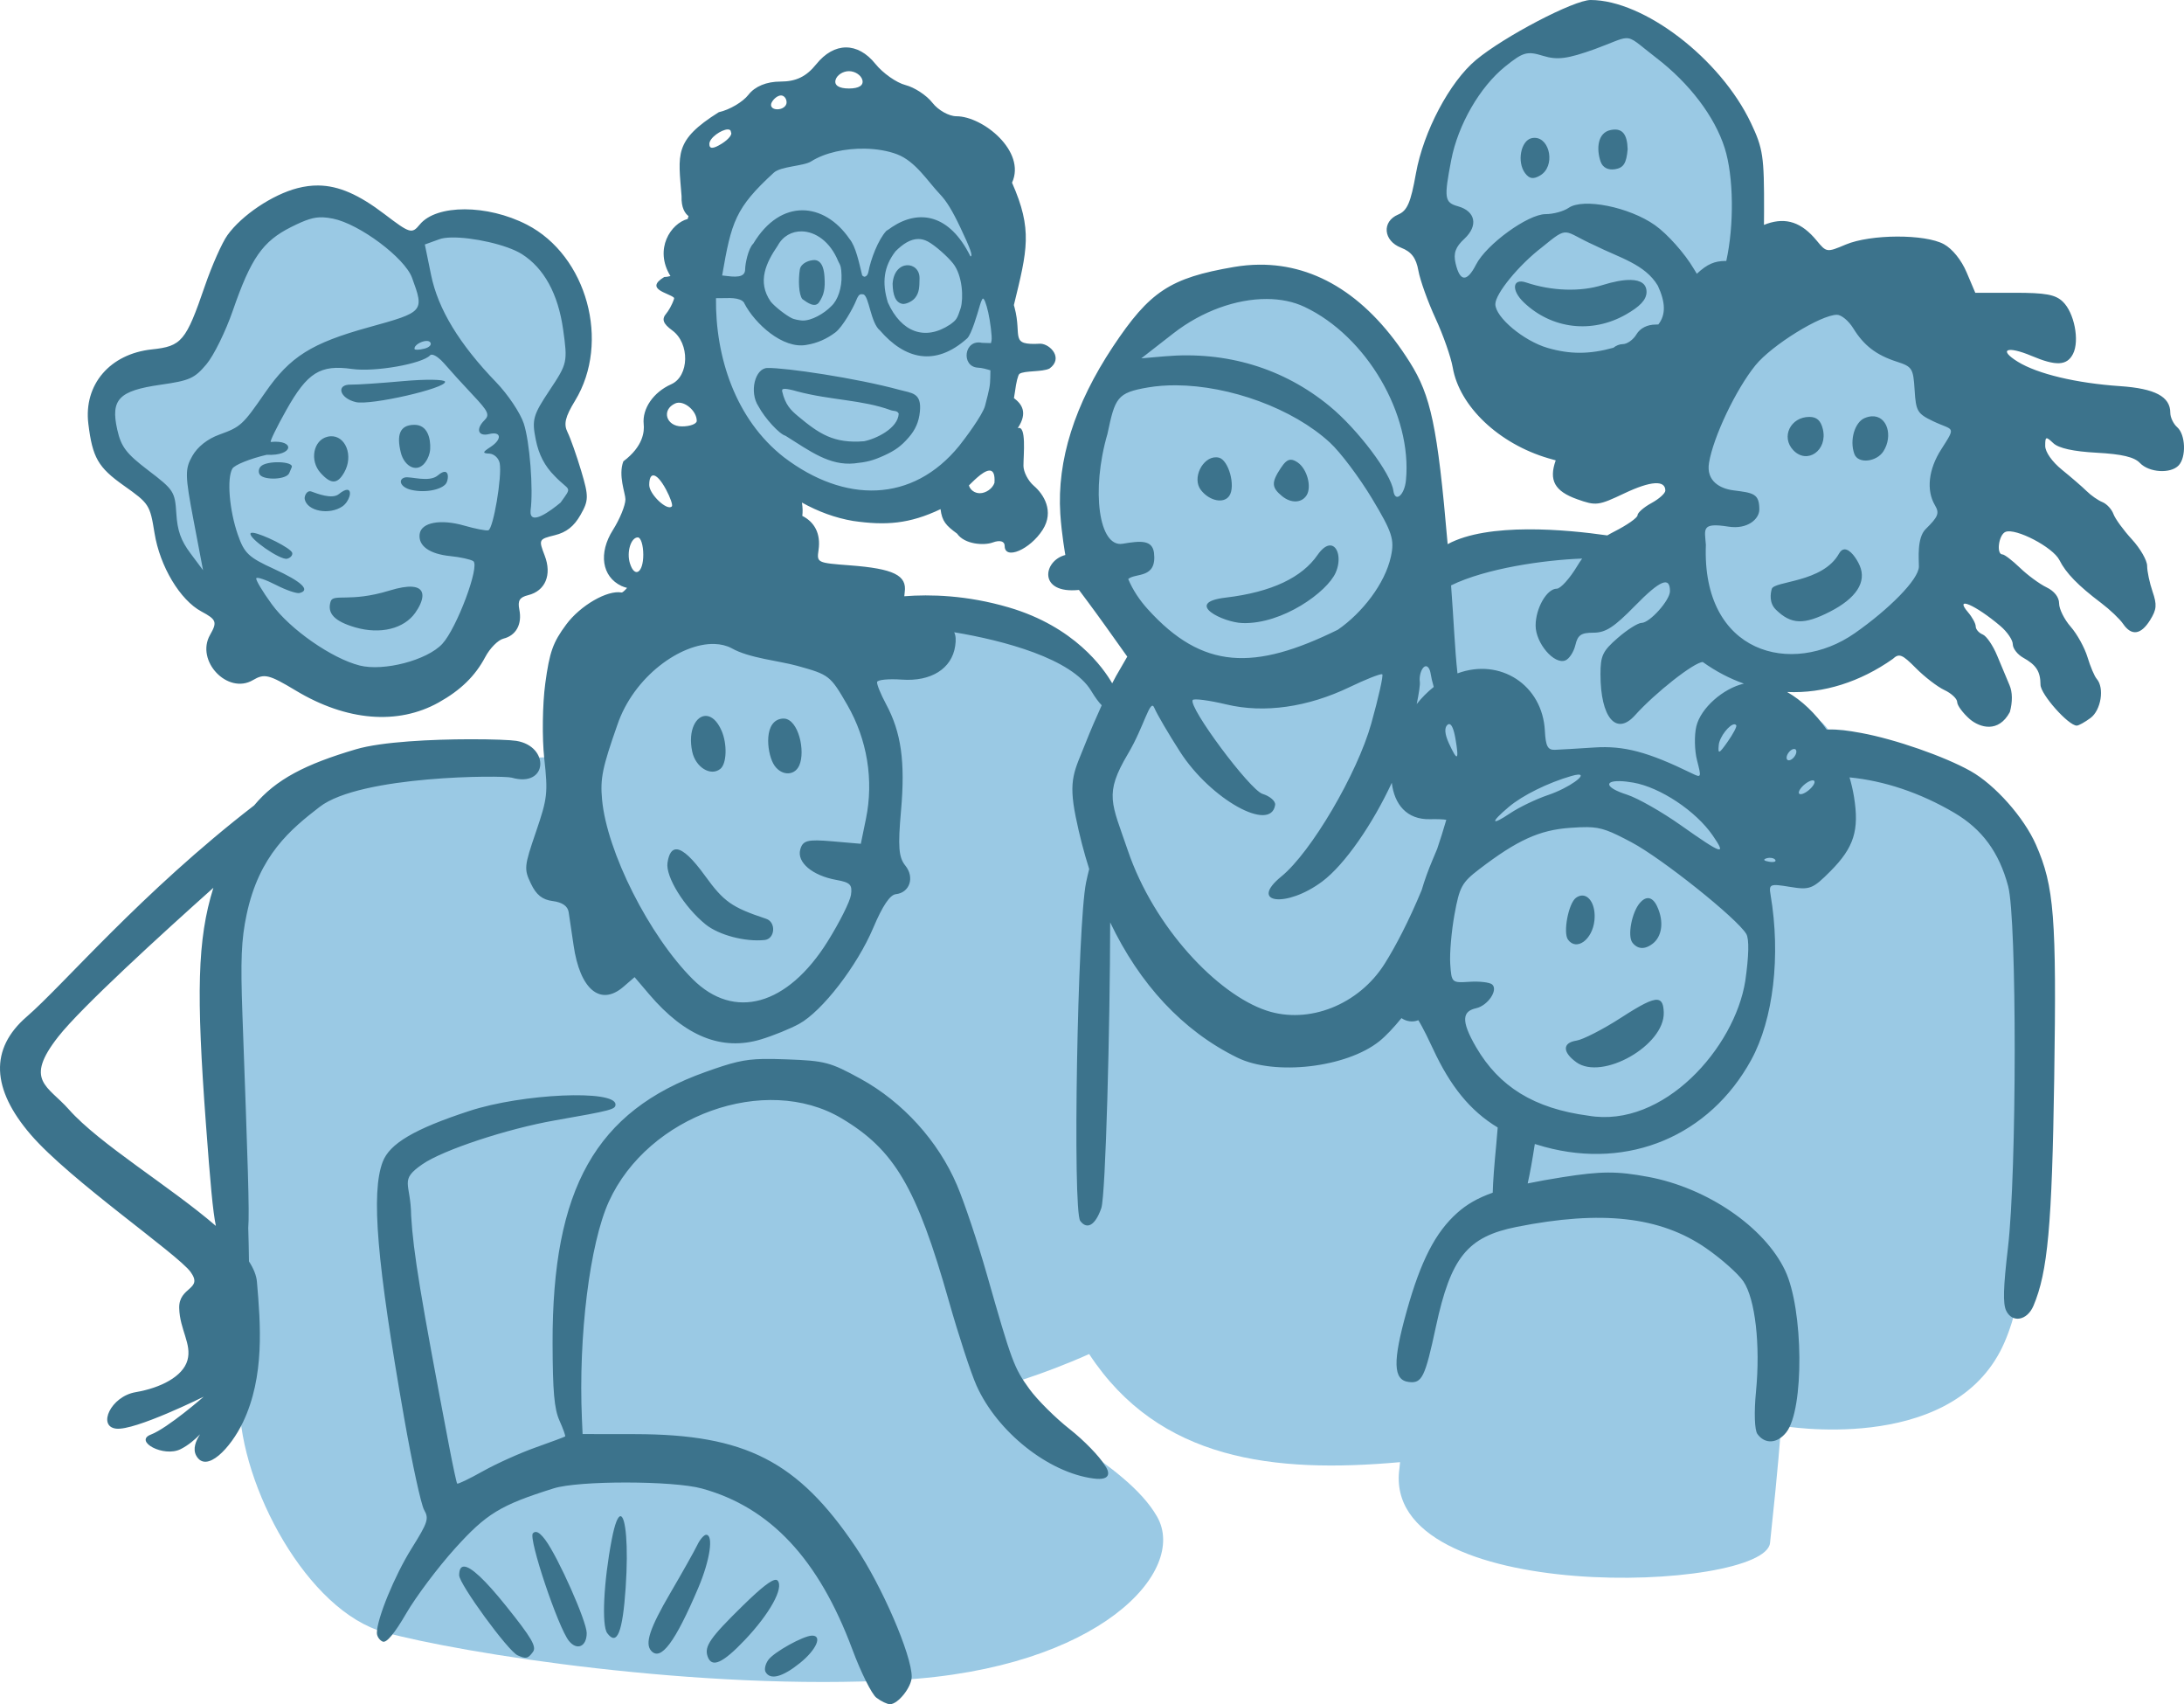 <svg width="432" height="337" viewBox="0 0 432 337" fill="none" xmlns="http://www.w3.org/2000/svg">
<g clip-path="url(#clip0_189_649)">
<path d="M315.448 4.654C311.45 4.654 307.492 5.601 303.799 7.44C300.106 9.28 296.75 11.976 293.924 15.374C291.097 18.773 288.857 22.808 287.327 27.248C285.797 31.689 285.01 36.448 285.01 41.255C285.01 46.061 285.798 50.821 287.327 55.262C288.857 59.703 291.097 63.737 293.924 67.136C296.75 70.535 300.106 73.231 303.799 75.071C307.492 76.91 311.45 77.857 315.448 77.857C319.445 77.857 323.403 76.91 327.096 75.07C330.789 73.231 334.145 70.535 336.971 67.136C339.798 63.737 342.038 59.702 343.568 55.262C345.098 50.821 345.886 46.061 345.885 41.255C345.885 31.548 342.679 22.238 336.971 15.374C331.263 8.511 323.52 4.654 315.448 4.654ZM163.781 23.491C161.251 23.539 158.721 24.018 156.249 24.965C139.84 28.651 129.89 55.987 140.133 71.918C146.298 92.075 166.694 104.559 181.759 98.783C196.826 93.007 200.855 71.16 194.691 51.004C189.682 34.627 177.381 23.86 164.863 23.496C164.502 23.485 164.142 23.484 163.781 23.491ZM64.599 39.755L50.294 44.469L38.03 70.827L21.35 75.608L21.325 89.124L31.01 98.284L33.971 108.387L42.491 118.244L39.552 92.044C39.552 92.044 47.915 86.184 49.91 84.702C51.905 83.22 59.216 71.904 60.785 70.557C62.354 69.21 85.022 63.035 85.022 63.035L100.359 81.312L103.024 100.956L104.729 107.13L114.392 97.993L108.317 85.892L114.618 71.433L109.013 51.249C109.013 51.249 93.452 43.864 89.909 43.864C86.367 43.864 80.897 48.51 80.897 48.51L64.599 39.755ZM247.575 56.137C245.832 56.147 244.066 56.3 242.289 56.604C217.713 59.984 214.292 76.447 213.081 99.543C214.288 108.253 221.934 123.866 228.044 129.649C226.369 132.957 223.827 136.837 221.35 140.357C218.06 136.612 208.166 126.184 196.259 121.905C181.658 116.657 127.989 124.961 123.411 126.388C118.832 127.814 112.368 149.567 112.368 149.567C112.368 149.567 77.42 150.79 66.787 153.083C56.155 155.375 46.285 172.695 44.708 182.273C43.132 191.85 46.539 273.361 47.353 277.284C47.556 293.993 60.886 318.65 76.046 322.776C91.206 326.902 138.314 334.443 177.945 332.201C217.575 329.96 235.024 310.652 228.869 299.902C222.713 289.153 203.379 281.359 198.343 274.023C198.343 274.023 205.924 272.006 215.437 267.757C229.263 288.842 251.99 291.374 276.937 289.135C276.901 289.525 276.852 289.961 276.82 290.306C272.833 317.757 349.121 314.793 350.117 305.11C350.667 299.767 351.684 290.688 352.301 281.928C352.667 281.993 384.992 287.624 395.682 267.146C404.636 249.994 402.803 202.498 401.938 185.483C401.073 168.467 390.545 157.209 381.184 154.611C376.329 153.263 369.508 151.588 363.981 150.264C363.607 148.588 363.136 147.07 362.569 145.846C360.569 141.523 355.485 139.43 350.513 138.909C348.952 135.762 347.055 132.12 344.972 128.49C347.749 129.884 350.975 130.88 354.635 131.534C381.691 128.958 387.252 109.472 389.781 95.681C392.311 81.89 386.066 56.733 364.891 56.516C343.716 56.3 335.057 80.007 333.188 99.99C332.732 104.865 332.856 109.07 333.524 112.688C331.115 110.468 328.778 109.221 326.696 109.576C316.292 111.352 297.361 108.726 284.023 113.445C282.968 105.399 282.351 96.862 281.732 87.771C279.164 69.233 264.423 56.037 247.575 56.137ZM84.507 65.484C84.507 65.484 63.006 70.737 61.436 72.444C59.867 74.15 51.728 87.665 51.728 87.665C51.728 87.665 43.903 90.785 43.544 94.288C43.186 97.79 46.369 118.086 56.996 126.438C67.623 134.79 71.523 135.553 78.697 133.375C85.871 131.198 93.139 130.907 98.542 106.996C98.542 106.996 102.197 90.853 100.044 85.15C97.891 79.448 84.507 65.484 84.507 65.484Z" fill="#9AC9E4"/>
<path d="M314.638 3.1657e-05C311.334 -0.007 297.509 7.222 291.946 11.863C286.748 16.199 281.555 26.01 280.075 34.291C279.04 40.09 278.359 41.665 276.552 42.43C273.282 43.813 273.615 47.619 277.126 48.981C279.187 49.781 280.11 51.001 280.564 53.527C280.906 55.426 282.429 59.675 283.949 62.967C285.47 66.258 287.001 70.621 287.352 72.661C288.674 80.356 296.469 87.751 306.296 90.631C306.8 90.781 307.248 90.9 307.724 91.034C306.32 94.985 307.52 97.135 311.944 98.713C315.709 100.056 316.141 100.002 321.33 97.544C326.517 95.087 329.407 94.896 329.407 97.01C329.407 97.545 328.17 98.657 326.658 99.482C325.146 100.307 323.909 101.389 323.909 101.887C323.909 102.384 321.829 103.843 319.287 105.127C318.807 105.369 318.358 105.619 317.928 105.875C309.849 104.716 294.355 103.262 286.35 107.605C284.334 84.163 282.995 78.21 278.876 71.654C270.829 58.844 260.583 52.238 249.077 52.341H249.065C247.421 52.356 245.75 52.507 244.059 52.797C231.45 54.959 227.402 57.626 220.153 68.54C212.547 79.993 209.06 91.048 209.728 101.588C209.98 105.562 210.727 109.75 210.727 109.75C206.329 110.854 205.259 117.497 213.421 116.657C213.421 116.657 216.279 120.448 218.656 123.783L222.976 129.847L220.78 133.645C220.569 134.009 220.293 134.534 219.994 135.122C218.263 132.11 212.516 123.916 199.526 120.109C191.22 117.674 183.965 117.505 178.873 117.906C178.885 117.667 178.908 117.409 178.951 117.115C179.439 113.762 176.764 112.45 168.096 111.795C161.616 111.305 161.545 111.271 161.91 108.763C162.39 105.464 161.06 103.203 158.696 102.013C158.795 101.255 158.784 100.387 158.624 99.381C161.816 101.156 165.207 102.416 168.738 103.014C175.178 103.949 179.883 103.618 186.042 100.684C186.334 103.083 187.134 103.934 189.313 105.522C190.81 107.682 194.677 107.896 196.343 107.279C197.783 106.745 198.727 107.013 198.727 107.955C198.727 110.821 203.746 108.686 206.247 104.758C208.576 101.096 206.439 97.727 204.497 96.067C203.366 95.099 202.442 93.318 202.442 92.107C202.442 89.915 203.074 83.984 201.307 84.672C203.365 81.576 202.105 79.89 200.561 78.723C200.64 78.298 200.707 77.868 200.768 77.433C200.999 75.615 201.362 74.165 201.641 73.938C202.607 73.243 206.153 73.604 207.599 72.873C210.371 70.851 207.781 68.064 205.83 67.964C199.565 68.316 202.215 66.592 200.687 60.835C200.638 60.673 200.595 60.517 200.558 60.368V60.288C203.204 49.444 204.284 45.407 200.182 36.128C203.022 29.933 194.426 22.988 189.172 22.988C187.702 22.988 185.569 21.788 184.432 20.322C183.296 18.855 180.901 17.28 179.111 16.821C177.32 16.362 174.639 14.476 173.153 12.629C171.4 10.45 169.361 9.367 167.319 9.379H167.314C165.273 9.392 163.227 10.5 161.457 12.7C159.485 15.15 157.465 16.129 154.383 16.129C151.637 16.129 149.333 17.077 148.046 18.737C146.934 20.171 144.295 21.723 142.179 22.187C133.233 27.794 134.171 30.489 134.814 38.767C134.729 41.123 135.519 42.222 136.19 42.732C136.135 42.919 136.08 43.107 136.026 43.299C132.714 44.165 129.315 49.229 132.614 54.586C132.209 54.703 131.754 54.781 131.388 54.776C127.409 57.193 132.234 57.902 133.298 58.853C133.316 58.915 133.33 58.978 133.348 59.04C132.919 60.375 132.17 61.554 131.799 61.988C130.83 63.118 131.14 63.998 132.974 65.335C136.472 67.886 136.348 74.396 132.771 75.984C129.242 77.55 127 80.806 127.326 83.897C127.469 85.262 127.277 88.254 123.302 91.227C122.235 94.032 123.712 97.55 123.712 98.737C123.712 99.923 122.599 102.65 121.239 104.797C118.337 109.379 119.05 114.045 122.932 115.875C123.245 116.022 123.622 116.147 124.038 116.254C123.511 116.855 123.117 117.194 122.939 117.162C120.116 116.653 114.794 119.731 112.008 123.482C109.368 127.036 108.7 128.916 107.855 135.157C107.3 139.248 107.21 145.914 107.655 149.968C108.407 156.835 108.294 157.831 106.01 164.514C103.672 171.351 103.628 171.832 105.023 174.752C106.082 176.969 107.274 177.918 109.338 178.183C111.213 178.424 112.289 179.167 112.48 180.353C112.641 181.346 113.078 184.296 113.453 186.911C114.711 195.681 118.771 199.06 123.323 195.127L125.524 193.226L128.42 196.63C135.513 204.954 142.78 207.877 150.542 205.528C152.932 204.805 156.32 203.427 158.071 202.466C162.634 199.961 169.555 190.995 172.734 183.47C174.567 179.131 176.036 176.945 177.199 176.821C179.948 176.529 180.956 173.509 179.082 171.178C177.752 169.523 177.59 167.467 178.229 160.231C179.077 150.613 178.259 144.809 175.265 139.242C174.22 137.297 173.419 135.331 173.485 134.875C173.551 134.419 175.759 134.202 178.391 134.391C184.177 134.809 188.287 132.218 188.938 127.742C189.108 126.58 189.08 125.756 188.743 125.026C198.532 126.656 211.981 130.22 215.833 136.605C216.668 137.989 217.354 138.899 217.922 139.465C216.837 141.846 215.678 144.527 214.737 146.91C212.541 152.465 211.264 154.066 212.779 161.533C213.505 165.11 214.397 168.552 215.445 171.846C215.237 172.658 215.03 173.526 214.827 174.507C213.12 182.758 212.144 239.382 213.673 241.432C215.034 243.257 216.679 242.26 217.838 238.91C218.71 236.387 219.569 202.656 219.595 182.397C225.398 194.534 233.864 203.821 244.779 209.156C252.169 212.768 266.342 211.12 272.847 205.893C274.128 204.863 275.713 203.18 277.214 201.328C278.124 201.965 279.39 202.211 280.547 201.74C280.547 201.74 281.423 203.032 283.454 207.412C286.877 214.796 290.793 219.663 296.249 222.958C296.163 224.093 296.069 225.21 295.965 226.296C295.553 230.598 295.324 233.584 295.264 235.851C292.25 236.916 290.114 238.174 288.246 239.839C283.932 243.686 281.042 249.297 278.259 259.229C275.448 269.255 275.55 272.903 278.657 273.284C281.27 273.605 281.869 272.389 284.014 262.4C286.975 248.606 290.254 244.551 300.021 242.608C316.802 239.269 328.398 240.57 337.432 246.803C340.487 248.911 343.826 251.877 344.851 253.395C347.191 256.858 348.234 265.97 347.34 275.165C346.939 279.303 347.055 282.783 347.617 283.565C349.108 285.634 351.552 285.49 353.339 283.23C356.896 278.722 356.748 258.922 353.098 251.234C349.014 242.634 337.707 234.899 326.041 232.726C319.814 231.566 316.732 231.577 309.042 232.788C306.426 233.2 304.191 233.606 302.178 234.022C302.657 231.902 303.109 229.363 303.59 226.22C304.227 226.423 304.882 226.616 305.554 226.798C322.197 231.324 338.173 224.596 346.391 209.598C350.786 201.578 352.265 188.963 350.22 176.933C349.861 174.823 350.108 174.723 354.061 175.376C357.983 176.023 358.561 175.799 362.091 172.247C366.723 167.583 367.799 164.179 366.723 157.56C366.512 156.258 366.211 154.978 365.843 153.726C372.583 154.382 379.722 156.7 386.552 160.72C392.074 163.972 395.429 168.538 397.216 175.232C398.961 181.77 398.937 231.818 397.18 246.716C396.25 254.609 396.159 257.794 396.827 259.184C398.025 261.674 400.98 261.147 402.22 258.223C405.049 251.548 405.888 242.381 406.328 213.288C406.81 181.381 406.329 175.255 402.711 167.026C400.34 161.639 394.611 155.187 389.796 152.482C384.622 149.576 374.854 146.174 368.146 144.943C365.461 144.45 363.629 144.214 361.681 144.257C361.565 144.257 361.443 144.271 361.325 144.276C359.084 141.062 356.366 138.471 353.494 136.841C360.733 137.163 367.971 134.827 374.388 130.31C375.656 129.136 376.243 129.368 378.97 132.122C380.689 133.858 383.23 135.81 384.616 136.46C386.002 137.111 387.136 138.18 387.136 138.836C387.136 139.492 388.27 141.021 389.656 142.233C391.611 143.873 395.294 145.018 397.557 140.799C398.109 138.753 398.082 136.865 397.483 135.48C396.971 134.299 395.879 131.687 395.053 129.676C394.229 127.665 392.935 125.769 392.178 125.462C391.421 125.156 390.802 124.442 390.802 123.876C390.802 123.31 390.12 122.05 389.286 121.077C386.45 117.769 390.722 119.587 395.687 123.8C397.031 124.941 398.134 126.558 398.134 127.393C398.134 128.229 399.059 129.428 400.193 130.058C402.78 131.496 403.599 132.775 403.617 135.409C403.629 137.29 409.131 143.488 410.788 143.488C411.162 143.488 412.386 142.81 413.506 141.982C415.592 140.44 416.296 136.028 414.739 134.252C414.296 133.747 413.472 131.806 412.908 129.94C412.344 128.074 410.85 125.374 409.589 123.938C408.328 122.502 407.296 120.429 407.296 119.33C407.296 118.096 406.346 116.88 404.814 116.145C403.449 115.492 401.089 113.76 399.571 112.298C398.05 110.835 396.486 109.637 396.095 109.637C394.822 109.637 395.345 105.724 396.691 105.179C398.711 104.361 406.088 108.217 407.358 110.755C408.638 113.315 411.06 115.805 415.626 119.249C417.344 120.546 419.29 122.396 419.948 123.36C421.619 125.805 423.479 125.545 425.3 122.613C426.597 120.523 426.677 119.599 425.78 116.982C425.19 115.261 424.707 112.97 424.707 111.893C424.707 110.816 423.347 108.454 421.684 106.643C420.02 104.833 418.38 102.579 418.038 101.636C417.697 100.693 416.719 99.639 415.864 99.292C415.01 98.946 413.615 97.977 412.765 97.138C411.915 96.3 409.717 94.398 407.882 92.912C405.905 91.312 404.547 89.38 404.547 88.169C404.547 86.293 404.679 86.25 406.151 87.637C407.211 88.635 410.125 89.276 414.736 89.526C419.726 89.797 422.165 90.375 423.279 91.55C425.083 93.455 429.338 93.725 430.939 92.036C432.475 90.414 432.312 85.934 430.665 84.491C429.908 83.829 429.289 82.538 429.289 81.622C429.289 78.428 426.271 76.829 419.357 76.359C410.701 75.771 403.028 73.942 399.128 71.536C395.183 69.103 396.999 68.328 401.848 70.376C406.705 72.427 408.86 72.321 410.052 69.971C411.379 67.353 410.293 61.815 408.025 59.651C406.554 58.246 404.638 57.894 398.451 57.894H390.714L388.998 53.849C387.961 51.405 386.182 49.202 384.506 48.287C380.765 46.245 369.992 46.289 365.076 48.365C361.346 49.941 361.282 49.931 359.33 47.562C356.376 43.977 353.333 42.941 349.546 44.234C349.319 44.311 349.119 44.392 348.916 44.474C348.928 43.627 348.933 42.779 348.933 41.803C348.963 30.899 348.736 29.375 346.341 24.327C340.311 11.611 325.206 0.021 314.635 -3.05176e-05L314.638 3.1657e-05ZM321.58 7.557C323.039 7.47 323.899 8.591 327.609 11.435C334.184 16.473 339.174 23.047 341.149 29.275C342.929 34.883 343.03 44.519 341.463 51.606C341.415 51.606 341.381 51.606 341.332 51.606C339.149 51.606 337.707 52.212 335.639 54.135C335.433 53.799 335.233 53.488 335.024 53.133C333.258 50.127 329.81 46.258 327.359 44.528C322.256 40.927 313.151 39.105 310.268 41.109C309.291 41.787 307.244 42.344 305.719 42.344C302.237 42.344 294.016 48.31 291.962 52.328C290.16 55.853 288.761 55.753 287.909 52.036C287.458 50.067 287.897 48.851 289.652 47.224C292.44 44.635 291.875 41.766 288.389 40.792C285.718 40.046 285.597 39.213 287.056 31.644C288.4 24.672 292.713 17.193 297.713 13.163C301.278 10.29 302.055 10.069 305.206 11.037C308.045 11.909 310.024 11.653 315.467 9.705C318.951 8.419 320.445 7.621 321.58 7.554V7.557ZM167.927 14.072C169.112 14.072 170.302 14.842 170.571 15.786C170.881 16.871 169.912 17.5 167.927 17.5C165.943 17.5 164.971 16.871 165.281 15.786C165.55 14.842 166.743 14.072 167.927 14.072ZM154.481 18.873C155.089 18.873 155.589 19.49 155.589 20.245C155.589 20.999 154.763 21.616 153.756 21.616C152.748 21.616 152.251 20.999 152.65 20.245C153.05 19.49 153.873 18.873 154.481 18.873ZM143.91 25.594C144.31 25.579 144.577 25.736 144.577 26.135C144.928 26.544 144.111 27.568 142.763 28.41C141.064 29.471 140.31 29.492 140.31 28.478C140.31 27.231 142.711 25.637 143.91 25.593V25.594ZM319.315 25.621C319.093 25.629 318.861 25.659 318.617 25.707C315.974 26.219 315.745 29.466 316.604 31.958C317.005 33.12 318.061 33.682 319.442 33.464C321.142 33.195 321.713 32.294 321.954 29.5C321.874 26.511 320.873 25.558 319.315 25.621ZM303.611 27.259C303.41 27.252 303.202 27.272 302.984 27.318C300.817 27.778 300.007 32.018 301.663 34.238C302.513 35.378 303.304 35.495 304.667 34.684C307.683 32.887 306.628 27.336 303.611 27.259ZM171.067 29.399C173.369 29.44 175.6 29.809 177.445 30.51C181.103 31.899 183.511 35.874 185.906 38.383C187.215 39.752 188.353 41.604 189.963 44.996C191.991 49.267 192.49 50.695 191.954 50.695C187.823 42.312 181.776 41.375 176.462 44.881C176.112 45.146 175.6 45.491 175.327 45.648C173.693 47.398 172.233 51.281 171.777 53.735C171.716 54.079 171.537 54.447 171.377 54.55C170.993 54.8 170.963 54.796 170.545 54.47C169.947 52.075 169.293 48.715 168.02 47.226C163.058 39.992 154.465 39.101 149.009 48.165C147.987 49.136 147.393 52.247 147.393 53.211C147.393 54.535 146.373 54.925 143.81 54.582C143.514 54.531 143.182 54.5 142.842 54.472C144.676 43.864 145.438 41.136 153.058 34.148C154.453 32.868 159.024 32.856 160.465 31.905C163.203 30.174 167.231 29.332 171.067 29.399ZM62.954 36.679C61.605 36.665 60.251 36.845 58.851 37.205C53.904 38.478 47.818 42.562 44.986 46.506C43.919 47.992 41.907 52.526 40.514 56.583C36.777 67.463 35.934 68.471 30.063 69.089C21.743 69.966 16.528 76.061 17.475 83.803C18.293 90.493 19.398 92.419 24.482 96.019C29.513 99.581 29.66 99.807 30.568 105.432C31.63 112.001 35.62 118.663 39.845 120.922C42.82 122.512 43.003 123.007 41.552 125.544C38.621 130.669 45.031 137.434 50.029 134.489C52.303 133.149 53.209 133.371 58.535 136.572C68.528 142.578 78.672 143.424 86.749 138.924C91.117 136.49 93.991 133.686 95.989 129.915C96.908 128.181 98.526 126.55 99.582 126.288C102.084 125.67 103.304 123.441 102.727 120.55C102.372 118.772 102.769 118.112 104.46 117.695C107.872 116.851 109.204 113.671 107.741 109.862C106.522 106.692 106.555 106.623 109.746 105.834C112.031 105.269 113.527 104.092 114.807 101.854C116.462 98.96 116.476 98.177 114.96 93.11C114.043 90.049 112.828 86.607 112.258 85.462C111.458 83.855 111.798 82.437 113.748 79.237C120.803 67.665 116.11 50.539 104.21 44.419C96.379 40.393 86.338 40.379 83.039 44.39C81.469 46.3 81.117 46.196 76.037 42.328C71.002 38.494 67.001 36.719 62.954 36.679ZM63.878 42.975C64.486 42.998 65.124 43.089 65.852 43.234C71.079 44.274 80.054 50.978 81.499 54.92C83.954 61.618 83.888 61.695 73.011 64.699C61.603 67.85 57.375 70.509 52.445 77.635C47.992 84.071 47.622 84.41 43.37 85.95C41.044 86.793 39.087 88.339 38.05 90.152C36.567 92.746 36.588 93.965 38.286 102.889L40.164 112.759L37.663 109.406C35.772 106.871 35.092 104.952 34.878 101.538C34.607 97.223 34.361 96.845 29.352 93.032C24.965 89.691 23.96 88.373 23.19 84.941C21.852 78.986 23.515 77.261 31.725 76.087C37.513 75.26 38.452 74.843 40.818 72.05C42.269 70.336 44.622 65.56 46.048 61.434C49.639 51.045 51.957 47.72 57.577 44.902C60.497 43.438 62.054 42.905 63.878 42.975ZM158.586 45.754C161.245 45.796 164.187 47.704 165.803 51.66C166.328 52.611 166.393 52.898 166.454 54.402C166.551 56.866 165.751 59.317 164.458 60.519C163.037 61.994 160.499 63.469 158.679 63.386C157.961 63.328 157.063 63.133 156.681 62.953C155.502 62.397 153.248 60.634 152.454 59.648C149.694 55.699 151.561 51.9 153.84 48.567C154.853 46.685 156.645 45.723 158.586 45.754ZM309.86 45.973C310.981 46.078 312.219 47.09 315.398 48.506C320.276 50.961 325.378 52.212 327.927 56.502C329.44 59.773 329.541 62.201 328.031 64.156C327.849 64.172 327.662 64.181 327.471 64.181C325.834 64.181 324.407 64.911 323.695 66.115C323.065 67.179 321.851 68.049 320.994 68.049C320.364 68.049 319.641 68.344 319.141 68.764C314.389 70.09 310.53 70.082 306.122 68.8C301.382 67.421 295.782 62.733 295.782 60.144C295.782 58.07 300.44 52.392 305.018 48.887C307.734 46.67 308.739 45.868 309.86 45.973ZM89.247 46.964C93.358 46.868 100.248 48.365 103.225 50.246C107.601 53.011 110.4 58.12 111.386 65.14C112.295 71.614 112.236 71.875 108.709 77.175C105.429 82.101 105.184 82.982 105.972 86.921C106.565 89.891 107.74 92.156 109.71 94.129C112.707 97.273 113.306 95.991 110.888 99.379C108.901 101.034 104.684 104.17 104.946 100.954C105.521 96.773 104.782 87.314 103.602 83.738C102.915 81.656 100.459 77.991 98.142 75.591C90.841 68.028 86.643 61.112 85.268 54.374L84.035 48.346L86.93 47.299C87.5 47.093 88.299 46.986 89.247 46.964ZM181.648 47.263C182.266 47.263 182.894 47.419 183.538 47.763C184.955 48.517 187.434 50.721 188.521 52.095C190.409 54.483 190.605 58.972 190.025 60.93C189.328 63.051 189.195 63.259 187.939 64.171C182.974 67.471 178.285 65.715 175.625 59.824C174.421 55.914 174.784 52.731 177.132 49.696C178.566 48.266 180.068 47.26 181.648 47.263ZM161.116 51.422C160.124 51.428 158.465 51.979 158.214 53.272C157.883 55.352 157.986 58.248 158.701 59.137C159.765 59.918 161.231 60.933 162.027 59.759C162.989 58.323 163.25 57.083 163.085 54.73C163.019 53.792 162.819 51.513 161.116 51.422ZM179.371 52.448C178.076 52.531 176.733 53.65 176.56 56.1C176.603 58.389 177.154 59.864 178.527 60.092C179.046 60.179 180.314 59.736 180.985 58.93C181.886 57.846 181.856 56.632 181.886 55.024C181.91 53.321 180.665 52.366 179.371 52.448ZM322.555 55.358C321.044 55.326 319.102 55.706 317.005 56.362C312.632 57.747 306.922 57.559 301.88 55.862C299.154 54.945 298.874 57.379 301.425 59.81C306.955 65.079 314.895 66.016 321.609 62.191C324.383 60.61 325.623 59.321 325.69 57.816C325.733 56.122 324.498 55.399 322.555 55.358ZM170.409 58.177C170.517 58.177 170.638 58.186 170.776 58.212C171.915 58.552 172.195 63.864 174.081 65.369C178.903 70.943 184.911 72.65 191.325 66.897C192.191 66.022 193.287 62.208 193.828 60.364C194.029 59.68 194.285 59.086 194.4 59.043C194.657 58.948 195.075 60.013 195.48 61.801C195.859 63.471 196.279 66.666 196.126 67.346L196.012 67.85L194.24 67.795C190.664 67.01 190.062 72.468 193.389 72.701C194.231 72.729 195.084 72.985 195.907 73.228L195.876 74.757C195.845 76.249 195.729 76.87 194.846 80.246C194.358 82.11 190.726 86.921 189.763 88.123C180.49 99.556 167.034 99.521 155.079 90.432C145.44 82.909 141.487 70.521 141.623 58.966C143.473 59.016 145.47 58.677 146.787 59.466C147.025 59.639 147.219 59.863 147.219 59.964C149.283 63.98 154.853 69.08 159.528 68.201C161.642 67.864 163.511 67.025 165.231 65.741C166.683 64.644 168.752 60.9 169.308 59.518C169.712 58.514 169.94 58.19 170.409 58.177ZM250.562 59.124C253.285 59.133 255.84 59.644 258.049 60.689C270.309 66.49 279.367 81.983 278.099 94.979C277.808 97.955 275.948 99.482 275.607 97.024C275.133 93.598 268.573 84.903 263 80.316C253.878 72.806 242.591 69.397 230.376 70.459L225.751 70.861L232.088 65.926C237.775 61.499 244.573 59.102 250.562 59.124ZM363.354 62.246C364.224 62.246 365.67 63.444 366.57 64.907C368.674 68.327 371.126 70.209 375.182 71.518C378.24 72.505 378.451 72.838 378.715 77.12C378.974 81.323 379.255 81.798 382.379 83.295C386.401 85.224 387.037 84.074 383.977 88.866C381.459 92.782 380.988 96.954 382.732 99.901C383.667 101.481 383.404 102.158 380.899 104.628C379.137 106.366 379.564 110.569 379.564 112.01C379.564 114.602 373.518 120.575 366.854 125.229C354.458 133.855 336.587 129.319 337.425 107.745C337.21 104.632 336.439 103.273 341.883 104.139C345.644 104.737 347.998 102.648 347.998 100.747C347.998 97.583 346.807 97.47 342.861 96.963C340.277 96.632 337.446 95.152 338.047 91.521C338.898 86.382 343.368 76.997 347.238 72.226C350.451 68.265 360.171 62.246 363.354 62.246ZM84.291 67.421C84.624 67.403 84.911 67.472 85.075 67.659C85.475 68.115 84.964 68.695 83.94 68.948C82.917 69.202 82.043 69.231 81.999 69.014C81.857 68.298 83.29 67.473 84.291 67.421ZM85.528 70.144C86.102 70.234 87.022 70.899 87.879 71.898C89.02 73.231 91.557 76.019 93.515 78.094C96.62 81.388 96.91 82.026 95.811 83.118C94.058 84.86 94.576 86.369 96.743 85.833C99.182 85.23 99.358 86.869 97.017 88.393C95.418 89.435 95.383 89.634 96.802 89.701C97.724 89.745 98.64 90.591 98.838 91.583C99.348 94.136 97.57 104.625 96.585 104.868C96.135 104.98 93.989 104.56 91.82 103.936C87.133 102.587 83.314 103.309 83.008 105.601C82.696 107.936 84.936 109.549 89.071 109.966C91.024 110.163 93.067 110.61 93.608 110.959C94.985 111.849 90.35 124.236 87.483 127.327C84.484 130.561 75.887 132.808 71.134 131.601C65.614 130.199 57.379 124.452 53.751 119.472C51.905 116.937 50.529 114.627 50.693 114.34C50.858 114.053 52.614 114.653 54.595 115.672C56.578 116.691 58.67 117.41 59.244 117.268C61.479 116.715 59.672 115.009 54.202 112.51C49.162 110.207 48.322 109.411 47.039 105.717C45.366 100.903 44.845 94.624 45.958 92.679C46.378 91.944 49.431 90.709 52.741 89.935C58.122 90.201 58.438 86.92 53.558 87.395C53.351 87.302 54.727 84.477 56.616 81.115C60.82 73.635 63.327 72.069 69.658 72.965C74.139 73.599 83.522 71.95 85.087 70.254C85.186 70.147 85.336 70.114 85.528 70.144ZM151.784 72.767C149.342 72.822 148.16 77.533 150.025 80.349C151.292 82.72 154.172 85.856 155.363 86.165C160.297 89.262 164.092 92.125 169.002 91.634C171.497 91.378 172.69 91.064 174.82 90.102C177.053 89.092 178.241 88.227 179.726 86.523C181.075 84.978 181.753 83.419 181.955 81.411C182.343 77.624 180.335 77.757 177.943 77.098C169.477 74.782 155.362 72.687 151.784 72.767ZM85.521 75.098C84.013 75.077 81.955 75.165 79.713 75.368C75.23 75.775 70.597 76.084 69.417 76.057C66.379 75.985 67.158 78.755 70.391 79.517C73.295 80.202 88.293 76.773 88.036 75.484C87.987 75.249 87.029 75.118 85.521 75.098ZM232.651 76.191C243.212 76.257 255.715 80.75 263.062 87.521C265.13 89.425 268.88 94.408 271.395 98.593C275.398 105.256 275.863 106.685 275.121 110.075C273.951 115.424 269.454 121.188 264.631 124.526C248.086 132.673 237.877 132.474 227.015 120.447C225.425 118.687 224.095 116.716 223.162 114.497C224.627 113.228 228.872 114.527 228.262 109.303C227.91 106.766 225.678 106.906 222.075 107.524C217.358 108.333 215.785 97.02 219.059 85.792C220.57 78.642 220.944 77.666 227.029 76.623C228.807 76.318 230.695 76.178 232.651 76.191ZM155.351 76.895C155.709 76.895 156.78 77.128 157.735 77.411C164.355 79.16 170.577 79.048 176.212 81.117C176.807 81.335 177.473 81.145 177.769 81.799C177.621 84.705 173.298 86.783 170.914 87.254C164.895 87.746 161.99 85.761 157.807 82.264C156.41 81.093 155.317 80.027 154.7 77.334C154.7 76.953 154.788 76.895 155.351 76.895ZM134.214 79.63C135.807 79.578 137.818 81.433 137.818 83.224C137.818 83.828 136.5 84.321 134.884 84.321C131.739 84.321 130.783 81.021 133.565 79.775C133.768 79.683 133.986 79.637 134.214 79.63ZM370.24 82.325C369.804 82.35 369.332 82.462 368.826 82.674C366.907 83.477 365.794 87.011 366.795 89.766C367.534 91.798 371.217 91.341 372.55 89.234C374.484 86.178 373.284 82.149 370.24 82.325ZM357.897 82.442C354.163 82.442 352.24 86.411 354.71 89.018C357.471 91.933 361.558 89.04 360.567 84.872C360.161 83.165 359.365 82.442 357.897 82.442ZM81.947 84.007C78.986 84.031 78.45 86.102 79.282 89.494C79.98 92.343 82.738 93.823 84.369 91.05C84.594 90.668 85.037 89.859 85.092 88.761C85.19 86.778 84.621 83.985 81.947 84.007ZM65.36 86.272C65.162 86.285 64.959 86.318 64.751 86.369C61.969 87.057 61.208 91.073 63.398 93.505C65.463 95.799 66.738 95.779 68.081 93.432C69.994 90.086 68.32 86.08 65.36 86.272ZM240.559 90.427C237.873 90.359 235.727 94.572 237.543 96.906C239.241 99.089 242.101 99.659 243.172 98.03C244.436 96.104 243.022 90.964 241.102 90.498C240.919 90.454 240.738 90.431 240.559 90.427ZM255.307 90.909C254.639 90.92 254.063 91.452 253.314 92.593C251.457 95.421 251.505 96.399 253.6 98.113C255.353 99.547 257.434 99.491 258.423 97.983C259.522 96.31 258.548 92.695 256.661 91.432C256.14 91.084 255.708 90.903 255.307 90.909ZM55.253 91.408C53.798 91.365 52.134 91.629 51.558 92.253C51.112 92.737 51.066 93.496 51.454 93.94C52.367 94.984 56.655 94.867 57.213 93.553L57.7 92.408C57.956 91.802 56.709 91.451 55.253 91.408ZM195.621 93.056C195.709 93.047 195.793 93.048 195.874 93.062C196.456 93.148 196.822 93.802 196.708 95.474C196.336 96.605 195.03 97.531 193.807 97.531C192.775 97.531 191.902 96.873 191.654 95.987C192.216 95.474 194.305 93.187 195.621 93.058V93.056ZM88.003 93.305C87.686 93.282 87.228 93.479 86.598 94.015C84.883 95.474 81.188 94.149 80.09 94.421C78.709 94.762 79.096 96.34 81.329 96.866C84.345 97.578 87.856 96.712 88.379 95.344C88.717 94.463 88.701 93.355 88.003 93.305ZM129.195 94.008C129.813 93.972 130.737 94.923 131.741 96.8C132.588 98.382 133.109 99.879 132.898 100.127C132.025 101.145 128.42 97.753 128.42 95.913C128.42 94.661 128.714 94.036 129.195 94.008ZM68.688 96.857C68.331 96.846 67.783 97.088 67.009 97.715C65.694 98.782 62.706 97.602 61.6 97.201C60.673 96.864 60.161 98.137 60.273 98.698C60.754 101.106 65.166 101.888 67.72 100.143C69.11 99.192 69.757 96.89 68.688 96.857ZM50.039 105.355C49.789 105.33 49.622 105.362 49.566 105.457C49.047 106.365 55.447 110.82 56.792 110.487C57.445 110.326 57.903 109.814 57.81 109.349C57.619 108.394 51.792 105.534 50.039 105.355ZM126.167 106.269C126.759 106.269 127.243 107.812 127.243 109.698C127.243 113.275 125.541 114.382 124.606 111.413C123.904 109.188 124.79 106.269 126.167 106.269ZM263.124 107.857C262.425 107.841 261.553 108.386 260.604 109.755C257.568 114.136 251.654 117.084 242.44 118.174C233.987 119.173 241.883 123.09 245.773 123.211C253.683 123.458 262.494 117.068 264.192 113.254C265.36 110.632 264.662 107.891 263.124 107.857ZM364.816 108.635C364.436 108.661 364.075 108.907 363.764 109.466C360.545 115.248 350.918 114.856 350.459 116.461C350.202 117.356 349.906 119.219 351.274 120.558C354.303 123.521 356.832 123.583 361.962 120.962C367.18 118.296 369.256 115.088 367.855 111.844C367.261 110.467 365.955 108.56 364.816 108.635ZM312.952 110.455C312.621 110.92 312.295 111.405 311.977 111.935C310.499 114.395 308.683 116.407 307.945 116.407C305.969 116.407 303.749 120.268 303.749 123.707C303.749 127.176 307.429 131.487 309.631 130.595C310.398 130.285 311.288 128.924 311.61 127.571C312.087 125.562 312.745 125.112 315.2 125.112C317.602 125.112 319.253 124.042 323.421 119.782C328.376 114.717 330.325 113.902 330.325 116.898C330.325 118.701 326.316 123.177 324.701 123.177C323.992 123.177 321.873 124.515 319.995 126.149C317.003 128.752 316.578 129.645 316.578 133.339C316.578 141.893 319.688 145.587 323.404 141.449C327.413 136.986 335.142 130.915 336.817 130.915C339.446 132.792 342.173 134.205 344.951 135.183C340.86 136.122 336.413 140.001 335.539 143.628C335.115 145.386 335.176 148.411 335.677 150.349C336.566 153.791 336.543 153.851 334.635 152.92C325.95 148.68 321.234 147.429 315.377 147.813C312.068 148.03 308.554 148.237 307.569 148.273C306.142 148.326 305.738 147.561 305.58 144.517C305.109 135.437 296.732 130.033 288.291 133.159C287.765 128.436 287.53 122.359 287.025 115.757C293.922 112.375 305.486 110.721 312.952 110.455ZM81.482 116.021C80.459 115.958 79.003 116.178 77 116.793C69.174 119.195 65.916 117.294 65.398 118.951C64.662 121.303 66.182 122.882 70.315 124.073C75.212 125.482 79.878 124.347 82.123 121.199C83.731 118.945 84.552 116.21 81.482 116.021ZM141.33 127.343C142.571 127.381 143.725 127.655 144.732 128.192C148.168 130.144 154.085 130.665 157.661 131.656C164.042 133.425 164.227 133.57 167.591 139.386C171.534 146.205 172.857 154.263 171.289 161.906L170.273 166.855L164.582 166.364C159.734 165.946 158.798 166.185 158.295 167.978C157.581 170.526 160.688 173.147 165.436 174.003C168.176 174.496 168.618 174.946 168.325 176.958C168.135 178.263 166.062 182.401 163.719 186.151C155.772 198.875 145.231 201.828 137.02 193.632C128.409 185.038 120.026 168.424 119.087 158.089C118.708 153.926 119.148 151.795 122.112 143.35C125.33 133.825 134.63 127.137 141.33 127.343ZM282.045 131.74C282.467 131.74 282.851 132.309 282.993 133.26C283.089 133.904 283.304 134.8 283.597 135.84C282.349 136.831 281.218 137.972 280.23 139.225C280.672 137.064 280.922 135.398 280.845 134.844C280.699 133.788 281.045 132.482 281.615 131.94C281.758 131.805 281.904 131.74 282.045 131.74ZM273.343 133.321C273.379 133.321 273.404 133.332 273.416 133.343C273.659 133.543 272.683 137.91 271.249 143.049C268.476 152.978 259.335 168.532 253.464 173.31C246.876 178.671 254.464 179.604 261.551 174.304C266.031 170.952 271.549 162.885 275.298 154.796C275.81 159.026 278.221 162.116 282.889 161.993C284.292 161.957 285.467 162.011 286.078 162.115C286.06 162.181 286.049 162.219 286.031 162.286C285.479 164.196 284.889 166.054 284.276 167.863C283.942 168.658 283.688 169.281 283.315 170.155C282.519 172.043 281.802 173.995 281.205 176.025C278.693 182.081 276.066 187.119 273.891 190.572C268.773 198.695 258.855 202.621 250.496 199.831C240.801 196.596 228.257 183.396 223.083 168.164C219.888 158.757 218.34 157.106 223.114 149.065C226.34 143.635 227.5 138.005 228.316 139.949C228.839 141.199 231.145 145.133 233.435 148.692C239.467 158.06 251.385 164.71 252.224 159.176C252.338 158.43 251.215 157.445 249.733 156.989C247.224 156.218 235.012 139.808 235.919 138.427C236.144 138.086 239.163 138.482 242.626 139.308C250.046 141.079 258.645 139.863 266.975 135.863C270.064 134.379 272.806 133.289 273.34 133.321L273.343 133.321ZM139.716 141.567C137.729 141.449 136.016 144.362 136.922 148.629C137.583 151.737 140.576 153.576 142.482 152.046C143.757 151.022 143.881 147.146 142.725 144.486C141.87 142.522 140.757 141.629 139.716 141.567ZM155.108 142.096C155.016 142.089 154.923 142.089 154.829 142.096C151.03 142.379 151.653 148.568 152.938 150.963C154.24 153.389 157.107 153.625 158.105 151.344C159.345 148.509 157.932 142.278 155.108 142.095V142.096ZM286.648 143.185C287.137 143.193 287.57 144.2 287.9 146.123C288.64 150.452 288.284 150.676 286.581 146.95C285.77 145.173 285.671 143.903 286.303 143.34C286.42 143.235 286.535 143.183 286.648 143.185ZM343.118 143.229C343.251 143.242 343.361 143.307 343.44 143.434C343.587 143.671 342.821 145.125 341.738 146.665C340.016 149.112 339.793 149.197 339.971 147.334C340.136 145.633 342.183 143.141 343.118 143.229ZM92.983 146.184C85.522 146.197 75.552 146.651 70.418 148.164C60.421 151.111 54.56 154.109 50.271 159.262C27.944 176.493 12.547 194.774 5.291 201.042C-2.079 207.408 -1.686 215.353 6.078 224.367C13.842 233.381 35.109 247.973 37.697 251.522C40.285 255.071 35.334 254.395 35.446 258.676C35.559 262.958 37.978 265.775 37.078 268.986C36.178 272.198 31.789 274.451 26.838 275.296C21.887 276.141 19.243 282.057 22.956 282.508C26.669 282.958 40.285 276.198 40.285 276.198C40.285 276.198 33.196 282.395 29.82 283.691C26.445 284.987 32.352 288.254 35.728 286.564C37.259 285.797 38.576 284.653 39.578 283.626C38.729 284.914 38.079 286.524 38.822 287.86C40.803 291.417 45.605 286.385 48.066 281.23C52.38 272.2 51.54 261.807 50.82 253.453C50.71 252.177 50.145 250.831 49.248 249.438C49.217 247.173 49.171 244.933 49.104 242.826C49.358 239.545 49.032 230.423 47.953 200.663C47.561 189.829 47.728 185.817 48.782 180.84C51.264 169.111 57.474 164 63.233 159.553C71.319 153.308 99.488 153.282 101.208 153.777C108.393 155.845 108.801 147.576 102.116 146.5C101.034 146.325 97.459 146.176 92.983 146.184ZM354.826 148.107C355.156 148.077 355.363 148.305 355.322 148.719C355.267 149.27 354.79 149.95 354.261 150.229C353.732 150.509 353.343 150.287 353.398 149.736C353.453 149.185 353.93 148.505 354.459 148.225C354.592 148.155 354.716 148.117 354.826 148.107ZM312.082 153.183C314.154 153.009 310.434 155.787 306.195 157.221C303.855 158.013 300.512 159.617 298.767 160.786C294.893 163.381 294.709 162.721 298.43 159.579C301.161 157.273 306.188 154.788 310.823 153.451C311.371 153.293 311.786 153.208 312.082 153.183ZM358.636 154.315C359.138 154.376 358.975 155.029 358.267 155.791C357.568 156.542 356.593 157.107 356.097 157.046C355.595 156.984 355.758 156.331 356.467 155.569C357.165 154.819 358.141 154.254 358.636 154.315ZM320.393 154.465C321.107 154.479 322 154.57 323.058 154.755C328.393 155.686 335.444 160.372 338.769 165.196C341.601 169.304 340.726 169.024 332.452 163.179C328.692 160.523 323.902 157.803 321.807 157.136C317.517 155.769 317.295 154.401 320.393 154.465ZM313.989 163.562C316.839 163.606 318.449 164.299 322.71 166.557C328.735 169.75 343.601 181.619 345.421 184.69C346.007 185.678 345.934 189.003 345.221 193.971C343.134 207.188 329.026 223.173 314.192 220.626C303.386 219.194 296.522 214.848 292.005 207.121C288.807 201.654 289.37 199.957 291.981 199.375C294.303 198.858 296.394 195.755 295.15 194.673C294.67 194.256 292.665 194.018 290.696 194.145C287.15 194.372 287.114 194.34 286.86 190.615C286.719 188.547 287.1 184.14 287.704 180.82C288.702 175.354 289.163 174.512 292.582 171.893C300.099 166.136 304.518 164.125 310.58 163.702C311.949 163.606 313.036 163.548 313.987 163.562H313.989ZM133.904 167.957C132.927 167.871 132.304 168.762 132.032 170.629C131.633 173.373 135.379 179.418 139.58 182.806C142.192 184.911 147.39 186.283 151.246 185.883C153.318 185.668 153.558 182.358 151.551 181.69C144.719 179.416 143.179 178.328 139.416 173.128C137 169.791 135.16 168.067 133.904 167.957ZM349.944 169.634C350.46 169.6 350.943 169.742 351.143 170.019C351.409 170.389 350.853 170.56 349.908 170.4C348.864 170.223 348.674 169.959 349.424 169.727C349.594 169.675 349.772 169.645 349.944 169.633V169.634ZM42.205 175.561C38.998 185.828 38.831 196.596 40.722 222.113C41.605 234.036 42.102 239.545 42.7 242.42C33.702 234.649 19.682 226.236 13.615 219.381C9.466 214.689 4.672 213.718 11.536 204.985C16.111 199.165 32.011 184.671 42.205 175.561ZM312.852 177.093C312.488 177.119 312.107 177.265 311.724 177.546C310.247 178.63 309.145 184.408 310.148 185.802C311.831 188.137 315.006 185.816 315.386 181.973C315.672 179.089 314.426 176.978 312.852 177.093ZM325.95 177.598C325.483 177.605 324.956 177.872 324.384 178.532C322.781 180.38 321.879 185.038 322.887 186.393C323.367 187.04 324.703 188.312 326.916 186.599C328.644 185.261 329.263 182.413 327.772 179.208C327.358 178.32 326.733 177.591 325.95 177.598ZM327.831 197.708C326.669 197.597 324.523 198.743 320.669 201.233C317.105 203.536 313.112 205.585 311.796 205.785C309.042 206.206 309.039 208.056 311.796 210.047H311.789C316.918 213.752 329.307 206.706 329.095 200.202C329.046 198.639 328.734 197.793 327.831 197.708ZM150.955 209.406C147.061 209.484 144.81 210.1 139.518 211.989C117.867 219.716 109.229 235.038 109.302 265.592C109.327 275.154 109.632 278.61 110.661 280.905C111.392 282.536 111.898 283.952 111.784 284.052C111.67 284.151 109.049 285.13 105.96 286.226C102.871 287.321 98.163 289.441 95.501 290.937C92.838 292.432 90.556 293.528 90.427 293.371C90.299 293.214 89.571 289.825 88.811 285.841C83.18 256.327 81.76 247.706 81.325 240.405C81.264 233.829 78.859 233.448 83.59 230.2C87.696 227.383 100.332 223.209 109.767 221.553C120.982 219.586 121.747 219.384 121.747 218.406C121.747 215.437 103.364 216.248 92.859 219.681C81.985 223.234 77.057 226.133 75.686 229.784C73.383 235.917 74.527 249.514 79.944 280.408C81.517 289.372 83.296 297.556 83.897 298.594C84.882 300.294 84.636 301.05 81.408 306.21C78.061 311.563 74.549 320.106 74.549 322.903C74.549 323.578 75.065 324.349 75.694 324.618C76.446 324.939 78.036 323.037 80.347 319.055C82.28 315.727 86.619 309.949 89.989 306.214C96.227 299.299 98.972 297.628 109.541 294.313C114.491 292.76 133.141 292.781 138.836 294.347C152.362 298.065 161.948 308.313 168.599 326.17C170.285 330.693 172.415 334.981 173.334 335.697C174.254 336.414 175.474 337 176.045 337C177.643 337 180.339 333.593 180.339 331.574C180.339 327.253 174.447 313.619 169.248 305.909C157.792 288.925 147.431 283.626 125.614 283.593L115.239 283.579L115.107 280.637C114.383 264.23 116.654 245.908 120.438 237.599C128.197 220.562 151.438 212.239 166.428 221.128C176.932 227.358 181.323 234.828 187.699 257.32C189.604 264.043 192.06 271.545 193.156 273.99C197.266 283.165 207.365 291.193 216.274 292.367C220.207 292.885 219.28 290.734 218.534 289.758C217.513 288.025 214.386 284.805 211.58 282.602C208.775 280.4 205.196 276.84 203.629 274.689C200.578 270.504 200.123 269.281 195.168 251.887C193.395 245.662 190.749 237.766 189.289 234.342C185.576 225.63 178.556 217.895 170.216 213.324C164.208 210.031 163.176 209.76 155.568 209.482C153.732 209.415 152.252 209.382 150.955 209.408V209.406ZM122.772 299.824C122.259 299.752 121.635 301.164 121.006 304.429C119.4 312.76 118.982 321.439 120.114 322.956C122.052 325.555 123.161 322.805 123.759 313.93C124.327 305.511 123.754 299.961 122.772 299.824ZM106.06 302.945C105.992 302.936 105.925 302.937 105.862 302.945C105.692 302.97 105.539 303.06 105.399 303.214C104.487 304.229 110.389 321.826 112.535 324.485C114.128 326.46 116.052 325.611 116.052 322.935C116.052 320.622 110.406 307.923 107.845 304.481C107.128 303.515 106.538 303.005 106.06 302.943V302.945ZM139.68 303.498C139.249 303.498 138.454 304.415 137.919 305.535C137.382 306.656 134.99 310.913 132.602 314.995C128.529 321.955 127.516 325.006 128.802 326.436C130.705 328.554 133.539 324.766 138.131 313.966C140.446 308.522 141.189 303.498 139.68 303.498ZM91.753 309.788C91.137 309.807 90.825 310.38 90.825 311.509C90.825 313.244 100.498 326.492 102.374 327.328C104.08 328.088 104.407 328.017 105.414 326.667C106.183 325.636 105.16 323.886 100.131 317.613C95.928 312.373 93.106 309.744 91.753 309.788ZM153.515 312.407C152.663 312.318 150.595 313.927 146.966 317.481C140.458 323.853 139.279 325.553 139.966 327.548C140.771 329.881 142.924 328.935 147.3 324.33C152.268 319.102 155.096 313.982 153.809 312.549C153.735 312.468 153.637 312.42 153.515 312.407ZM160.606 323.438C158.9 323.471 153.147 326.662 151.992 328.215C151.394 329.019 151.141 330.103 151.429 330.623C152.349 332.279 154.77 331.647 158.245 328.845C161.492 326.228 162.728 323.396 160.606 323.438Z" fill="#3C738C"/>
</g>
<defs>
<clipPath id="clip0_189_649">
<rect width="432" height="337" fill="white"/>
</clipPath>
</defs>
</svg>
